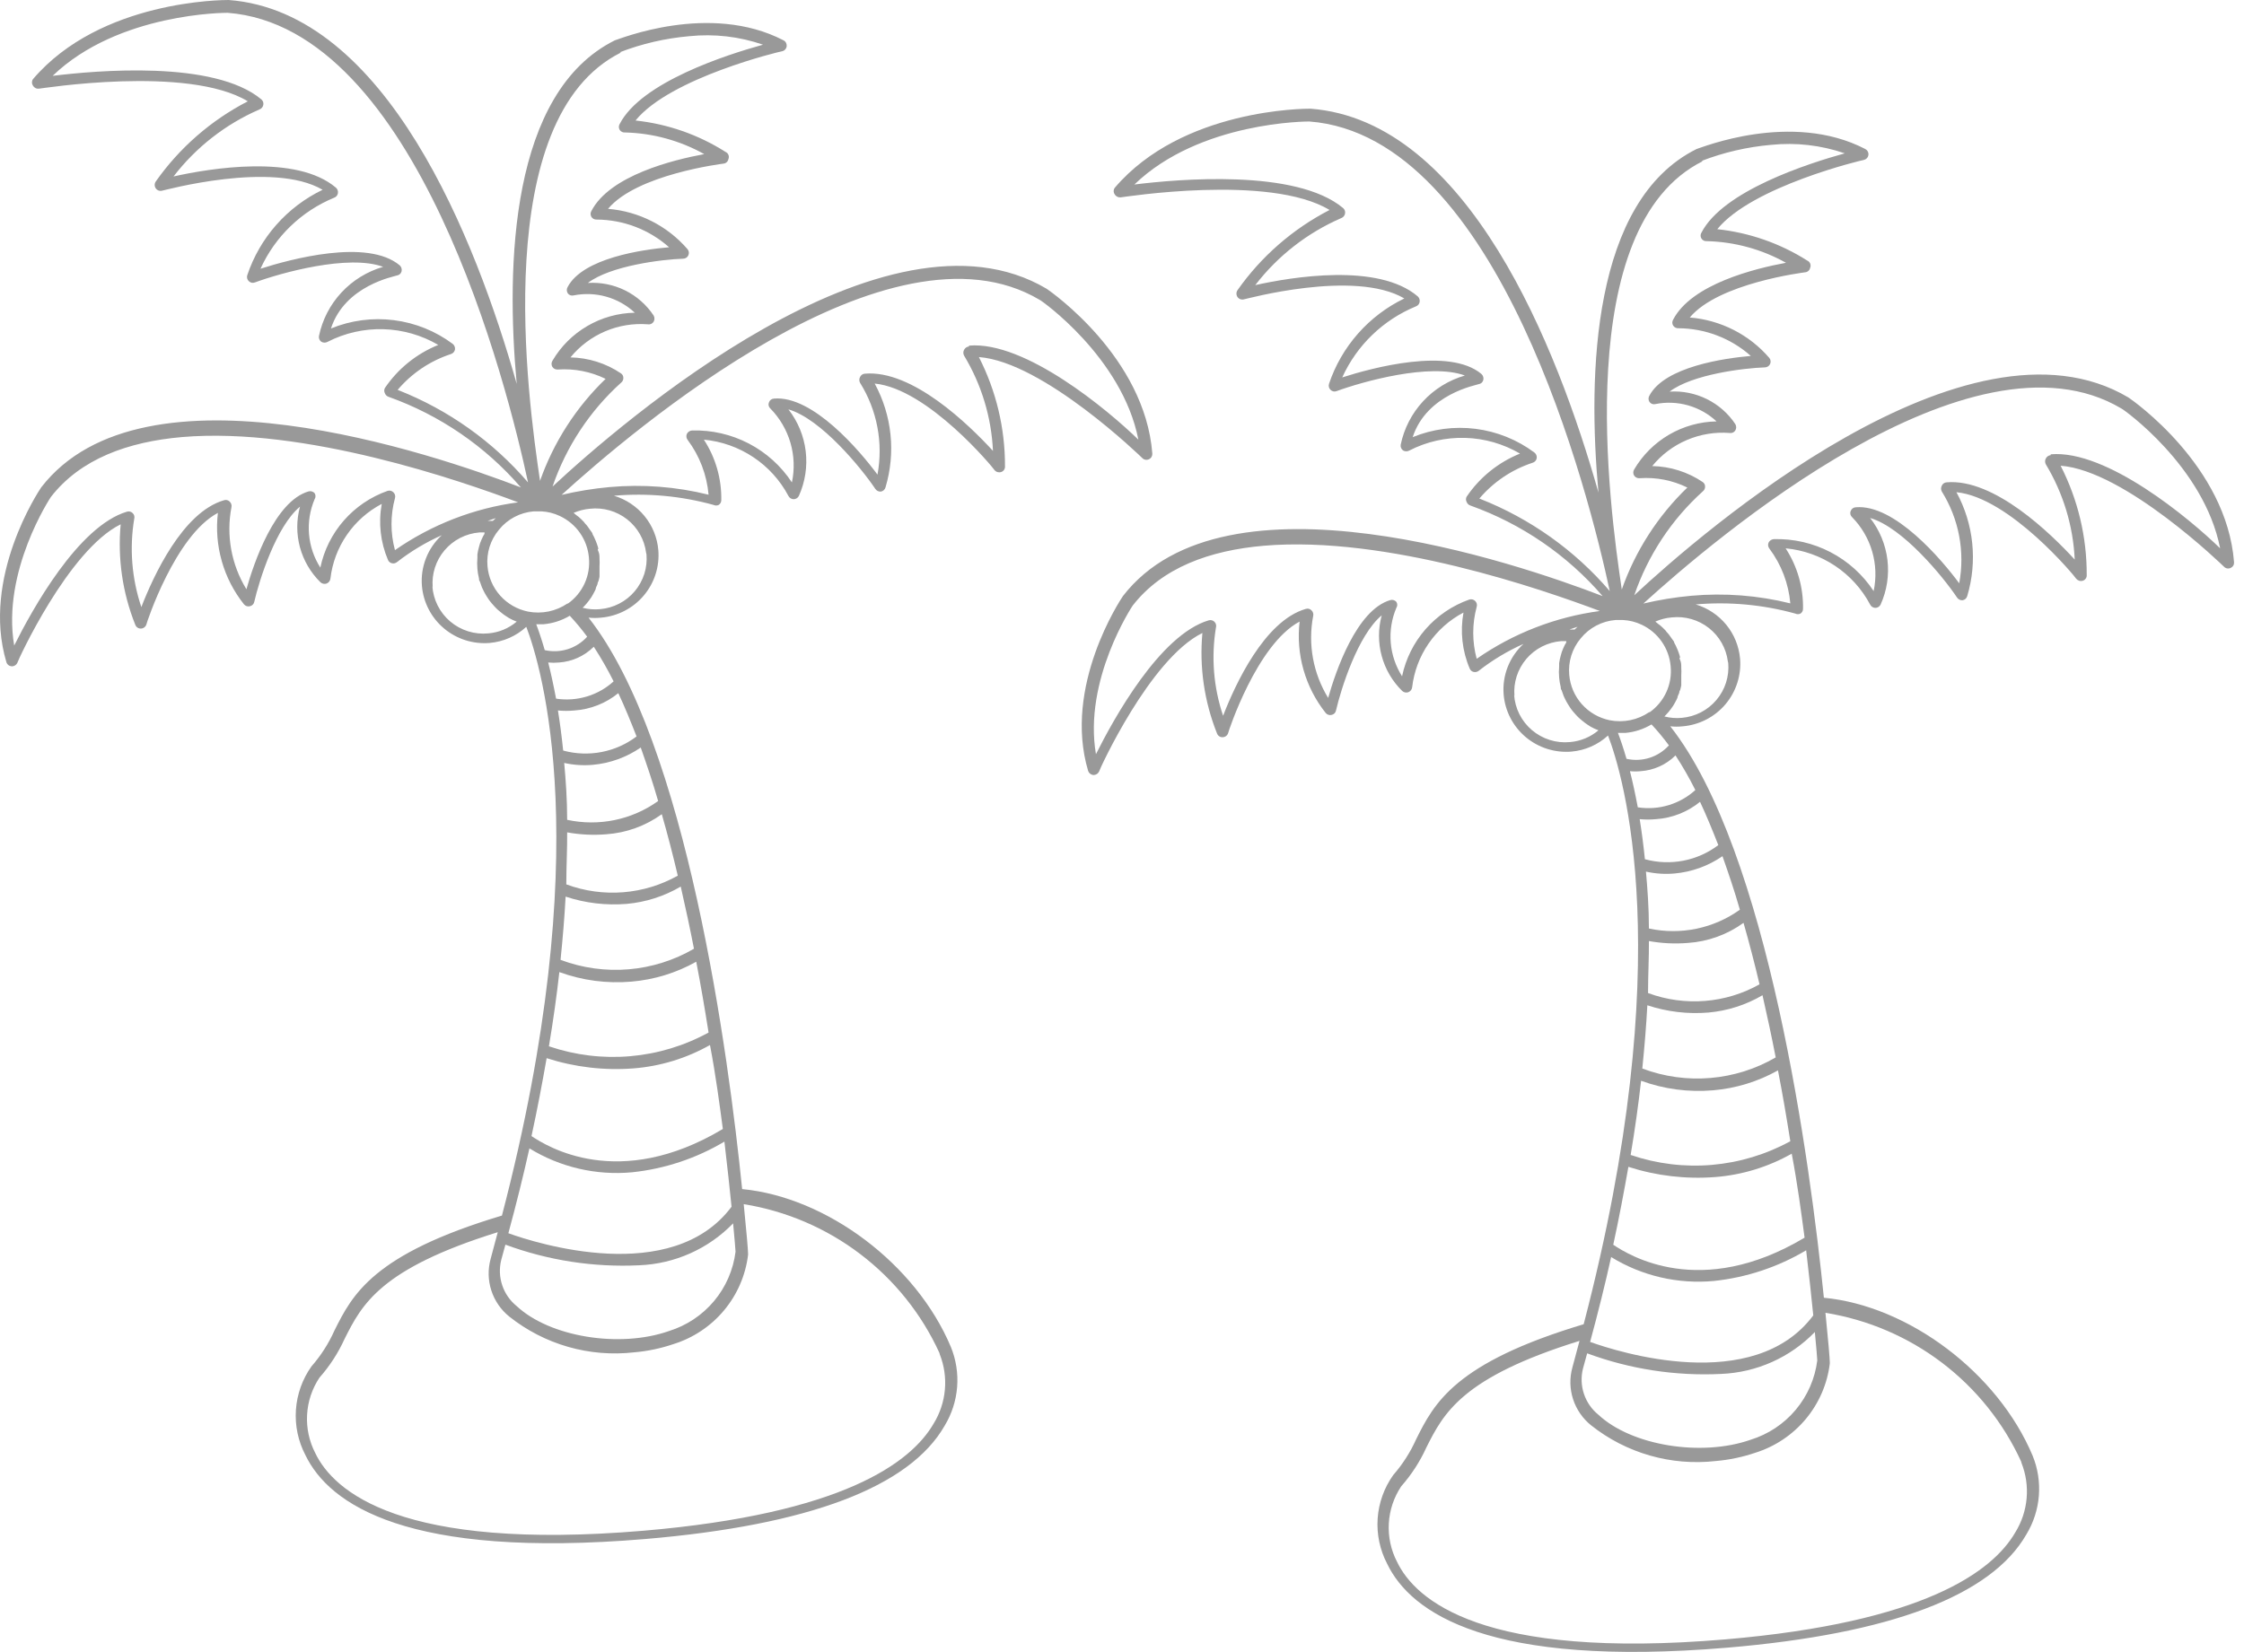<svg width="110" height="81" viewBox="0 0 110 81" fill="none" xmlns="http://www.w3.org/2000/svg">
<path d="M51.31 14.162C43.414 9.467 30.394 20.776 27.086 23.858C27.753 21.904 28.91 20.151 30.445 18.764C30.482 18.736 30.51 18.7 30.53 18.659C30.549 18.617 30.558 18.572 30.556 18.526C30.556 18.483 30.546 18.439 30.525 18.401C30.504 18.362 30.474 18.33 30.437 18.306C29.706 17.813 28.847 17.542 27.964 17.524C28.419 16.967 29.002 16.529 29.665 16.246C30.327 15.963 31.049 15.846 31.767 15.903C31.82 15.911 31.874 15.903 31.923 15.88C31.971 15.857 32.012 15.821 32.04 15.775C32.067 15.729 32.081 15.676 32.081 15.623C32.081 15.569 32.067 15.516 32.04 15.47C31.691 14.945 31.21 14.521 30.644 14.24C30.078 13.96 29.448 13.834 28.817 13.874C29.934 13.024 32.466 12.719 33.489 12.685C33.544 12.684 33.597 12.668 33.643 12.638C33.688 12.608 33.724 12.565 33.745 12.515C33.766 12.466 33.773 12.413 33.766 12.361C33.758 12.308 33.736 12.259 33.703 12.218C32.715 11.074 31.315 10.364 29.806 10.24C31.221 8.542 35.416 8.032 35.459 8.024C35.519 8.019 35.576 7.995 35.62 7.955C35.665 7.915 35.695 7.862 35.706 7.803C35.72 7.77 35.728 7.735 35.728 7.699C35.728 7.663 35.722 7.628 35.708 7.595C35.695 7.561 35.675 7.531 35.65 7.506C35.624 7.48 35.594 7.46 35.561 7.446C34.231 6.602 32.722 6.076 31.153 5.909C32.858 3.804 38.281 2.513 38.341 2.513C38.399 2.5 38.451 2.469 38.491 2.425C38.531 2.381 38.556 2.326 38.563 2.267C38.569 2.209 38.558 2.15 38.531 2.099C38.504 2.047 38.461 2.005 38.409 1.978C34.777 0.093 30.343 1.927 30.139 1.978C25.023 4.525 24.792 12.974 25.329 18.824C23.317 11.717 18.943 0.586 11.21 0C10.954 0 4.925 -1.98383e-05 1.617 3.88C1.584 3.927 1.566 3.984 1.566 4.042C1.566 4.099 1.584 4.156 1.617 4.203C1.647 4.254 1.691 4.294 1.744 4.32C1.797 4.346 1.857 4.355 1.916 4.347C1.992 4.347 9.197 3.184 12.148 4.967C10.348 5.896 8.8 7.245 7.637 8.898C7.602 8.948 7.583 9.007 7.583 9.068C7.583 9.129 7.602 9.188 7.637 9.238C7.672 9.286 7.721 9.323 7.777 9.343C7.834 9.363 7.895 9.364 7.952 9.348C8.012 9.348 13.358 7.862 15.814 9.306C14.949 9.723 14.177 10.308 13.543 11.027C12.909 11.746 12.426 12.584 12.122 13.492C12.104 13.543 12.102 13.599 12.116 13.652C12.129 13.704 12.158 13.752 12.199 13.789C12.237 13.827 12.286 13.853 12.339 13.864C12.392 13.874 12.447 13.869 12.497 13.848C13.768 13.381 17.076 12.456 18.781 13.084C17.996 13.312 17.288 13.748 16.734 14.346C16.179 14.945 15.799 15.683 15.635 16.48C15.627 16.533 15.633 16.588 15.654 16.637C15.675 16.687 15.71 16.729 15.754 16.76C15.801 16.787 15.854 16.801 15.908 16.801C15.962 16.801 16.015 16.787 16.061 16.76C16.905 16.328 17.844 16.115 18.792 16.142C19.741 16.169 20.667 16.434 21.484 16.913C20.419 17.343 19.508 18.079 18.866 19.027C18.846 19.067 18.835 19.11 18.835 19.155C18.835 19.199 18.846 19.243 18.866 19.282C18.882 19.324 18.907 19.362 18.94 19.393C18.972 19.424 19.011 19.447 19.054 19.46C21.564 20.357 23.797 21.887 25.534 23.901C21.322 22.279 7.032 17.397 2.018 23.901C1.899 24.079 -0.924 28.316 0.313 32.468C0.33 32.524 0.363 32.573 0.409 32.609C0.454 32.646 0.51 32.667 0.568 32.672H0.611C0.662 32.666 0.711 32.648 0.753 32.618C0.795 32.588 0.828 32.548 0.85 32.502C0.85 32.443 3.34 26.975 5.915 25.709C5.761 27.384 6.006 29.071 6.631 30.634C6.651 30.69 6.688 30.738 6.737 30.772C6.786 30.805 6.844 30.822 6.904 30.821C6.965 30.82 7.024 30.8 7.073 30.763C7.122 30.727 7.158 30.675 7.176 30.617C7.176 30.575 8.583 26.261 10.681 25.149C10.588 25.943 10.652 26.748 10.872 27.517C11.091 28.287 11.461 29.005 11.96 29.632C11.994 29.674 12.04 29.705 12.091 29.721C12.142 29.738 12.198 29.739 12.25 29.726C12.302 29.715 12.351 29.689 12.389 29.651C12.426 29.614 12.452 29.566 12.463 29.513C12.71 28.443 13.537 25.811 14.706 24.843C14.527 25.495 14.527 26.182 14.703 26.834C14.88 27.486 15.228 28.08 15.712 28.554C15.751 28.589 15.8 28.614 15.853 28.624C15.905 28.635 15.96 28.631 16.01 28.613C16.061 28.593 16.105 28.56 16.139 28.516C16.172 28.473 16.192 28.421 16.198 28.367C16.287 27.6 16.563 26.866 17.002 26.228C17.44 25.59 18.027 25.069 18.713 24.708C18.543 25.635 18.65 26.591 19.02 27.459C19.037 27.499 19.064 27.535 19.098 27.563C19.132 27.591 19.173 27.611 19.216 27.62C19.259 27.629 19.304 27.629 19.346 27.619C19.389 27.608 19.429 27.588 19.463 27.56C20.137 27.034 20.873 26.592 21.655 26.244C21.313 26.558 21.048 26.945 20.88 27.376C20.711 27.807 20.644 28.271 20.683 28.732C20.752 29.541 21.141 30.29 21.765 30.814C22.388 31.338 23.195 31.594 24.008 31.526C24.676 31.467 25.306 31.189 25.799 30.736C26.523 32.621 29.294 41.655 24.605 59.604C18.278 61.497 17.272 63.484 16.394 65.242C16.109 65.88 15.729 66.473 15.268 66.999C14.822 67.627 14.559 68.364 14.506 69.131C14.454 69.898 14.614 70.664 14.97 71.346C16.138 73.775 19.983 76.441 31.631 75.464C39.646 74.785 44.583 72.917 46.305 69.911C46.654 69.336 46.864 68.687 46.918 68.016C46.971 67.345 46.866 66.671 46.612 66.048C44.907 61.99 40.541 58.704 36.38 58.305C35.715 51.758 33.677 36.416 28.851 30.286C29.055 30.307 29.261 30.307 29.465 30.286C30.278 30.215 31.03 29.825 31.556 29.203C32.082 28.581 32.339 27.776 32.27 26.966C32.217 26.357 31.982 25.778 31.594 25.304C31.206 24.83 30.684 24.483 30.096 24.308C31.738 24.166 33.393 24.319 34.982 24.759C35.02 24.777 35.062 24.787 35.105 24.787C35.148 24.787 35.19 24.777 35.229 24.759C35.267 24.735 35.298 24.703 35.32 24.664C35.343 24.625 35.355 24.582 35.357 24.538C35.378 23.482 35.081 22.444 34.504 21.558C35.371 21.639 36.203 21.934 36.926 22.416C37.65 22.897 38.242 23.551 38.648 24.317C38.672 24.365 38.708 24.405 38.753 24.433C38.798 24.462 38.85 24.477 38.904 24.478C38.957 24.477 39.009 24.462 39.055 24.433C39.1 24.405 39.136 24.365 39.16 24.317C39.469 23.63 39.585 22.872 39.495 22.124C39.405 21.376 39.112 20.667 38.648 20.072C40.251 20.539 42.229 22.959 42.911 23.977C42.941 24.02 42.98 24.053 43.027 24.076C43.073 24.098 43.124 24.108 43.176 24.105C43.23 24.097 43.28 24.073 43.321 24.037C43.362 24.001 43.392 23.953 43.406 23.901C43.658 23.059 43.742 22.175 43.651 21.301C43.56 20.427 43.297 19.579 42.877 18.807C45.495 19.061 48.718 22.976 48.752 23.052C48.79 23.098 48.842 23.132 48.9 23.149C48.957 23.165 49.019 23.164 49.076 23.145C49.134 23.126 49.185 23.088 49.219 23.038C49.253 22.987 49.269 22.926 49.264 22.865C49.271 21.003 48.832 19.167 47.985 17.508C51.148 17.745 55.949 22.415 56 22.466C56.041 22.507 56.095 22.534 56.153 22.543C56.212 22.552 56.271 22.543 56.324 22.517C56.376 22.493 56.42 22.453 56.449 22.402C56.478 22.352 56.491 22.294 56.486 22.237C56.119 17.508 51.523 14.307 51.31 14.162ZM36.056 61.378C35.944 62.27 35.577 63.112 34.998 63.801C34.419 64.491 33.652 65 32.79 65.267C30.369 66.116 26.95 65.556 25.329 64.044C25 63.778 24.753 63.423 24.619 63.021C24.484 62.619 24.468 62.188 24.571 61.777L24.775 61.03C26.872 61.806 29.106 62.15 31.341 62.041C33.081 61.971 34.728 61.235 35.937 59.986C36.013 60.759 36.047 61.251 36.056 61.378ZM35.86 59.171C32.935 63.085 26.259 60.954 24.92 60.47C25.312 59.026 25.656 57.64 25.952 56.309C27.459 57.236 29.228 57.647 30.991 57.481C32.589 57.312 34.131 56.8 35.51 55.978C35.655 57.218 35.775 58.305 35.86 59.171ZM35.434 55.358C30.318 58.415 26.805 56.208 26.054 55.707C26.344 54.374 26.583 53.1 26.796 51.886C28.171 52.328 29.619 52.498 31.059 52.387C32.377 52.283 33.654 51.892 34.803 51.241C35.084 52.709 35.272 54.144 35.434 55.358ZM26.907 51.309C27.12 50.035 27.291 48.812 27.419 47.666C28.547 48.077 29.752 48.236 30.949 48.133C32.067 48.039 33.151 47.706 34.129 47.157C34.359 48.337 34.555 49.5 34.734 50.629C33.552 51.277 32.246 51.672 30.901 51.789C29.556 51.906 28.202 51.743 26.924 51.309H26.907ZM27.478 47.063C27.589 45.977 27.674 44.941 27.726 43.964C28.689 44.283 29.707 44.404 30.718 44.321C31.655 44.238 32.561 43.948 33.37 43.472C33.6 44.482 33.822 45.51 34.018 46.52C33.04 47.089 31.948 47.433 30.819 47.529C29.691 47.624 28.555 47.468 27.495 47.072L27.478 47.063ZM27.76 43.361C27.76 42.453 27.811 41.595 27.802 40.814C28.432 40.928 29.074 40.96 29.712 40.908C30.697 40.841 31.642 40.5 32.441 39.923C32.722 40.908 32.986 41.918 33.225 42.937C32.403 43.398 31.49 43.676 30.549 43.751C29.608 43.825 28.662 43.696 27.777 43.37L27.76 43.361ZM27.802 40.194C27.802 39.184 27.734 38.258 27.657 37.41C28.116 37.513 28.587 37.544 29.056 37.503C29.901 37.427 30.711 37.135 31.409 36.654C31.707 37.503 31.997 38.352 32.262 39.277C31.627 39.732 30.904 40.05 30.139 40.209C29.374 40.368 28.584 40.366 27.819 40.203L27.802 40.194ZM27.606 36.798C27.532 36.085 27.447 35.431 27.35 34.837C27.62 34.863 27.891 34.863 28.16 34.837C28.948 34.782 29.698 34.486 30.309 33.988C30.625 34.658 30.915 35.372 31.204 36.11C30.701 36.492 30.116 36.752 29.495 36.873C28.874 36.994 28.234 36.971 27.623 36.807L27.606 36.798ZM27.257 34.251C27.129 33.572 27.001 32.986 26.873 32.485C27.049 32.502 27.226 32.502 27.401 32.485C28.045 32.441 28.651 32.167 29.107 31.712C29.463 32.26 29.787 32.827 30.079 33.41C29.704 33.751 29.258 34.004 28.773 34.15C28.287 34.297 27.775 34.334 27.274 34.26L27.257 34.251ZM26.702 31.874C26.54 31.313 26.395 30.897 26.285 30.608H26.651C27.103 30.567 27.541 30.425 27.93 30.192C28.234 30.518 28.519 30.861 28.783 31.22C28.528 31.502 28.203 31.712 27.841 31.828C27.478 31.944 27.091 31.963 26.719 31.882L26.702 31.874ZM27.819 29.59C27.539 29.781 27.224 29.914 26.892 29.983C26.559 30.051 26.217 30.053 25.884 29.989C25.356 29.881 24.877 29.606 24.519 29.205C24.161 28.804 23.943 28.299 23.897 27.764C23.868 27.443 23.902 27.12 23.999 26.812C24.096 26.505 24.252 26.22 24.46 25.973C24.668 25.715 24.927 25.503 25.22 25.348C25.513 25.194 25.834 25.1 26.165 25.073H26.532C26.848 25.088 27.158 25.166 27.444 25.302C27.84 25.488 28.18 25.774 28.43 26.131C28.68 26.489 28.831 26.906 28.868 27.34C28.911 27.773 28.839 28.211 28.658 28.607C28.476 29.004 28.193 29.346 27.836 29.598L27.819 29.59ZM30.377 2.564C31.471 2.142 32.619 1.876 33.788 1.775C35.009 1.648 36.243 1.79 37.403 2.191C35.621 2.683 31.435 4.025 30.377 6.079C30.35 6.123 30.336 6.173 30.336 6.224C30.336 6.275 30.35 6.325 30.377 6.368C30.404 6.411 30.442 6.445 30.487 6.468C30.532 6.49 30.583 6.5 30.633 6.495C31.997 6.528 33.332 6.892 34.521 7.557C33.004 7.837 29.891 8.601 28.988 10.35C28.963 10.393 28.95 10.441 28.95 10.49C28.95 10.539 28.963 10.588 28.988 10.63C29.014 10.674 29.051 10.71 29.096 10.733C29.142 10.757 29.192 10.769 29.243 10.766C30.555 10.772 31.82 11.255 32.799 12.124C31.503 12.235 28.578 12.651 27.828 14.069C27.799 14.115 27.784 14.168 27.784 14.222C27.784 14.276 27.799 14.329 27.828 14.374C27.858 14.421 27.903 14.457 27.955 14.477C28.007 14.496 28.064 14.499 28.118 14.485C28.65 14.379 29.2 14.4 29.722 14.548C30.244 14.695 30.723 14.965 31.119 15.334C30.299 15.348 29.495 15.573 28.788 15.987C28.08 16.4 27.491 16.988 27.078 17.694C27.05 17.739 27.036 17.791 27.036 17.843C27.036 17.895 27.05 17.947 27.078 17.991C27.107 18.036 27.148 18.071 27.196 18.093C27.244 18.116 27.297 18.125 27.35 18.119C28.156 18.064 28.962 18.222 29.687 18.577C28.238 19.972 27.138 21.685 26.472 23.578C25.867 19.503 23.974 5.791 30.445 2.573L30.377 2.564ZM19.489 19.121C20.178 18.306 21.082 17.697 22.098 17.363C22.149 17.349 22.195 17.32 22.231 17.281C22.267 17.242 22.292 17.194 22.303 17.142C22.311 17.09 22.305 17.037 22.285 16.987C22.266 16.938 22.234 16.895 22.192 16.862C21.348 16.232 20.354 15.831 19.308 15.699C18.262 15.566 17.199 15.707 16.223 16.107C16.914 13.984 19.344 13.559 19.455 13.508C19.509 13.502 19.56 13.478 19.602 13.442C19.643 13.406 19.672 13.358 19.685 13.305C19.698 13.251 19.695 13.196 19.679 13.143C19.662 13.091 19.632 13.044 19.591 13.008C18.005 11.683 14.228 12.71 12.77 13.177C13.484 11.602 14.774 10.357 16.377 9.696C16.425 9.68 16.468 9.651 16.501 9.612C16.534 9.573 16.556 9.526 16.564 9.475C16.573 9.426 16.569 9.375 16.552 9.328C16.536 9.28 16.508 9.237 16.47 9.204C14.526 7.548 10.297 8.253 8.507 8.652C9.609 7.219 11.058 6.088 12.719 5.366C12.767 5.349 12.809 5.319 12.842 5.281C12.875 5.242 12.897 5.195 12.906 5.145C12.917 5.096 12.914 5.044 12.897 4.997C12.881 4.949 12.851 4.906 12.813 4.874C10.502 2.938 4.712 3.456 2.581 3.719C5.804 0.611 11.107 0.628 11.158 0.628C20.469 1.341 24.878 18.959 25.884 23.655C24.166 21.652 21.982 20.098 19.523 19.129L19.489 19.121ZM19.361 26.975C19.135 26.14 19.135 25.262 19.361 24.427C19.377 24.377 19.378 24.323 19.364 24.272C19.351 24.221 19.323 24.175 19.284 24.139C19.247 24.102 19.2 24.075 19.149 24.063C19.098 24.051 19.044 24.054 18.994 24.071C18.168 24.364 17.431 24.864 16.855 25.523C16.278 26.181 15.882 26.977 15.703 27.832C15.387 27.337 15.197 26.774 15.148 26.19C15.099 25.606 15.193 25.018 15.422 24.478C15.451 24.434 15.466 24.383 15.466 24.33C15.466 24.277 15.451 24.225 15.422 24.181C15.385 24.14 15.338 24.111 15.285 24.096C15.232 24.081 15.176 24.081 15.123 24.096C13.469 24.58 12.446 27.594 12.079 28.893C11.341 27.689 11.079 26.255 11.346 24.869C11.357 24.82 11.354 24.77 11.339 24.722C11.324 24.674 11.297 24.631 11.261 24.597C11.226 24.56 11.18 24.534 11.13 24.521C11.08 24.509 11.028 24.512 10.979 24.529C8.95 25.115 7.509 28.265 6.929 29.768C6.46 28.375 6.34 26.888 6.58 25.438C6.594 25.389 6.594 25.336 6.581 25.287C6.567 25.238 6.54 25.193 6.503 25.158C6.467 25.122 6.421 25.097 6.372 25.085C6.322 25.073 6.27 25.075 6.221 25.09C3.826 25.803 1.557 29.929 0.696 31.653C0.074 28.01 2.478 24.393 2.495 24.368C3.945 22.5 6.273 21.66 8.933 21.43C14.944 20.921 22.576 23.57 25.398 24.631C23.226 24.921 21.157 25.725 19.361 26.975ZM24.306 25.404L24.161 25.54H23.906L24.306 25.404ZM21.211 28.8C21.183 28.474 21.22 28.145 21.32 27.833C21.42 27.521 21.58 27.232 21.793 26.982C22.005 26.732 22.265 26.526 22.557 26.376C22.849 26.226 23.169 26.135 23.496 26.108H23.752V26.151C23.752 26.193 23.709 26.244 23.684 26.287C23.626 26.402 23.574 26.522 23.53 26.643L23.479 26.822C23.445 26.941 23.419 27.063 23.402 27.187V27.348C23.386 27.532 23.386 27.716 23.402 27.9C23.416 28.055 23.441 28.208 23.479 28.358C23.479 28.41 23.479 28.46 23.522 28.511L23.624 28.8L23.701 28.961C23.741 29.046 23.787 29.128 23.837 29.208L23.94 29.369C23.989 29.443 24.043 29.514 24.102 29.581L24.23 29.726C24.291 29.795 24.356 29.86 24.426 29.921L24.571 30.04C24.644 30.101 24.721 30.158 24.801 30.209L24.946 30.303C25.069 30.372 25.197 30.432 25.329 30.481C24.936 30.814 24.447 31.016 23.931 31.058C23.597 31.09 23.26 31.054 22.94 30.953C22.62 30.853 22.324 30.689 22.068 30.472C21.813 30.255 21.604 29.989 21.454 29.69C21.304 29.391 21.215 29.066 21.194 28.732L21.211 28.8ZM46.066 66.405C46.284 66.955 46.37 67.549 46.318 68.138C46.267 68.727 46.078 69.297 45.768 69.801C44.651 71.737 41.274 74.225 31.554 75.057C19.617 76.067 16.351 73.112 15.456 71.253C15.156 70.674 15.017 70.025 15.053 69.374C15.088 68.723 15.298 68.094 15.66 67.551C16.161 66.984 16.575 66.346 16.888 65.658C17.741 63.959 18.636 62.211 24.4 60.419C24.289 60.852 24.17 61.268 24.051 61.727C23.91 62.237 23.922 62.778 24.086 63.281C24.249 63.785 24.557 64.23 24.971 64.562C25.824 65.239 26.802 65.742 27.849 66.042C28.897 66.342 29.993 66.433 31.076 66.311C31.739 66.255 32.392 66.118 33.02 65.904C33.986 65.601 34.844 65.028 35.492 64.252C36.139 63.477 36.548 62.532 36.67 61.531V61.472C36.67 61.294 36.593 60.41 36.457 59.044C38.535 59.379 40.498 60.22 42.171 61.493C43.844 62.765 45.177 64.429 46.049 66.337L46.066 66.405ZM31.69 27.178C31.718 27.504 31.682 27.832 31.583 28.143C31.483 28.455 31.323 28.744 31.112 28.994C30.901 29.244 30.642 29.45 30.35 29.6C30.059 29.75 29.741 29.842 29.414 29.87C29.128 29.897 28.839 29.874 28.561 29.802C28.612 29.759 28.646 29.709 28.698 29.658L28.766 29.581C28.843 29.488 28.919 29.386 28.988 29.284C29.047 29.191 29.098 29.089 29.149 28.995L29.201 28.885C29.201 28.808 29.26 28.732 29.286 28.647C29.311 28.562 29.286 28.562 29.328 28.52C29.353 28.442 29.373 28.363 29.388 28.282V28.155V27.9C29.392 27.86 29.392 27.821 29.388 27.781C29.397 27.654 29.397 27.526 29.388 27.399C29.388 27.272 29.388 27.153 29.328 27.026C29.269 26.898 29.328 26.949 29.328 26.907C29.328 26.864 29.286 26.745 29.26 26.669L29.209 26.533C29.181 26.461 29.15 26.39 29.115 26.321C29.096 26.277 29.073 26.234 29.047 26.193C29.047 26.125 28.97 26.058 28.928 25.99L28.851 25.879C28.799 25.8 28.739 25.726 28.672 25.659L28.621 25.591C28.54 25.504 28.454 25.422 28.365 25.344L28.263 25.268L28.118 25.149C28.372 25.038 28.643 24.97 28.919 24.945C29.572 24.873 30.227 25.06 30.742 25.465C31.258 25.87 31.592 26.462 31.673 27.11L31.69 27.178ZM47.499 16.99C47.448 16.994 47.4 17.011 47.358 17.04C47.317 17.068 47.283 17.106 47.26 17.151C47.235 17.195 47.222 17.245 47.222 17.295C47.222 17.346 47.235 17.395 47.26 17.44C48.113 18.855 48.599 20.46 48.675 22.109C47.507 20.836 44.727 18.119 42.391 18.323C42.342 18.326 42.294 18.343 42.254 18.372C42.213 18.4 42.181 18.439 42.161 18.484C42.136 18.528 42.123 18.578 42.123 18.628C42.123 18.679 42.136 18.729 42.161 18.773C42.998 20.115 43.302 21.719 43.014 23.273C42.161 22.118 39.842 19.375 37.94 19.545C37.885 19.548 37.832 19.567 37.787 19.6C37.743 19.634 37.71 19.68 37.693 19.732C37.672 19.783 37.667 19.838 37.68 19.892C37.692 19.945 37.72 19.993 37.761 20.029C38.224 20.5 38.562 21.078 38.747 21.71C38.931 22.342 38.956 23.011 38.819 23.655C38.289 22.849 37.561 22.192 36.705 21.747C35.848 21.301 34.891 21.081 33.924 21.108C33.87 21.111 33.819 21.128 33.774 21.158C33.729 21.188 33.692 21.229 33.669 21.277C33.648 21.326 33.641 21.38 33.648 21.432C33.656 21.484 33.677 21.534 33.711 21.575C34.295 22.357 34.649 23.286 34.734 24.258C33.147 23.863 31.504 23.737 29.874 23.884C29.085 23.956 28.301 24.084 27.529 24.266C30.94 21.167 43.602 10.316 50.969 14.706C51.012 14.706 55.011 17.516 55.803 21.558C54.32 20.114 50.253 16.709 47.499 16.947V16.99Z" fill="#999999"/>
<path d="M104.336 19.491C96.441 14.796 83.421 26.105 80.112 29.187C80.78 27.233 81.936 25.479 83.472 24.093C83.508 24.065 83.537 24.029 83.556 23.987C83.575 23.946 83.584 23.901 83.583 23.855C83.583 23.811 83.572 23.768 83.551 23.73C83.53 23.691 83.5 23.658 83.463 23.634C82.732 23.142 81.873 22.871 80.991 22.853C81.445 22.296 82.028 21.857 82.691 21.575C83.353 21.292 84.075 21.174 84.793 21.231C84.847 21.239 84.901 21.231 84.949 21.209C84.998 21.186 85.038 21.15 85.066 21.104C85.093 21.058 85.108 21.005 85.108 20.951C85.108 20.898 85.093 20.845 85.066 20.798C84.718 20.273 84.236 19.849 83.67 19.569C83.104 19.289 82.474 19.162 81.843 19.202C82.96 18.353 85.493 18.047 86.516 18.014C86.57 18.013 86.624 17.997 86.669 17.966C86.715 17.936 86.75 17.894 86.772 17.844C86.793 17.795 86.8 17.742 86.792 17.689C86.785 17.637 86.763 17.587 86.729 17.547C85.742 16.403 84.342 15.692 82.832 15.568C84.248 13.87 88.443 13.361 88.486 13.352C88.545 13.348 88.602 13.323 88.647 13.284C88.691 13.244 88.722 13.19 88.733 13.132C88.747 13.099 88.754 13.063 88.754 13.027C88.755 12.992 88.748 12.956 88.735 12.923C88.721 12.89 88.701 12.86 88.676 12.835C88.651 12.809 88.621 12.789 88.588 12.775C87.257 11.931 85.748 11.405 84.18 11.238C85.885 9.132 91.308 7.842 91.368 7.842C91.425 7.828 91.478 7.797 91.517 7.753C91.557 7.709 91.582 7.654 91.589 7.596C91.596 7.538 91.585 7.479 91.557 7.428C91.53 7.376 91.487 7.334 91.436 7.307C87.803 5.422 83.37 7.256 83.165 7.307C78.049 9.854 77.819 18.302 78.356 24.152C76.344 17.046 71.969 5.914 64.236 5.329C63.98 5.329 57.952 5.329 54.644 9.209C54.61 9.256 54.592 9.312 54.592 9.37C54.592 9.428 54.61 9.484 54.644 9.531C54.673 9.582 54.718 9.623 54.771 9.649C54.824 9.674 54.883 9.684 54.942 9.676C55.019 9.676 62.224 8.513 65.174 10.296C63.374 11.225 61.827 12.573 60.663 14.227C60.628 14.277 60.61 14.336 60.61 14.396C60.61 14.457 60.628 14.517 60.663 14.566C60.698 14.615 60.747 14.652 60.803 14.671C60.86 14.691 60.921 14.693 60.979 14.677C61.038 14.677 66.385 13.191 68.84 14.634C67.976 15.052 67.204 15.637 66.57 16.356C65.936 17.075 65.452 17.913 65.148 18.82C65.131 18.872 65.129 18.927 65.142 18.98C65.156 19.033 65.185 19.081 65.225 19.117C65.263 19.156 65.312 19.182 65.365 19.192C65.418 19.203 65.473 19.198 65.523 19.177C66.794 18.71 70.102 17.784 71.808 18.413C71.022 18.64 70.314 19.076 69.76 19.675C69.206 20.273 68.826 21.011 68.661 21.809C68.653 21.862 68.66 21.916 68.681 21.966C68.702 22.015 68.736 22.058 68.781 22.089C68.827 22.116 68.88 22.13 68.934 22.13C68.988 22.13 69.041 22.116 69.088 22.089C69.931 21.657 70.871 21.444 71.819 21.471C72.767 21.497 73.693 21.763 74.51 22.242C73.446 22.671 72.534 23.407 71.893 24.356C71.872 24.395 71.861 24.439 71.861 24.483C71.861 24.528 71.872 24.572 71.893 24.611C71.909 24.653 71.934 24.69 71.966 24.721C71.999 24.752 72.038 24.775 72.08 24.789C74.59 25.686 76.823 27.216 78.561 29.23C74.348 27.608 60.058 22.726 55.044 29.23C54.925 29.408 52.103 33.645 53.339 37.797C53.356 37.852 53.389 37.901 53.435 37.938C53.481 37.974 53.536 37.996 53.595 38H53.637C53.688 37.995 53.737 37.976 53.779 37.947C53.821 37.917 53.854 37.877 53.876 37.831C53.876 37.771 56.366 32.303 58.941 31.038C58.787 32.713 59.033 34.4 59.657 35.963C59.677 36.019 59.714 36.067 59.763 36.1C59.812 36.134 59.87 36.151 59.93 36.149C59.991 36.148 60.051 36.128 60.1 36.092C60.149 36.055 60.185 36.004 60.203 35.946C60.203 35.903 61.61 31.59 63.707 30.478C63.614 31.272 63.679 32.077 63.898 32.846C64.118 33.615 64.487 34.334 64.986 34.961C65.02 35.002 65.066 35.033 65.117 35.05C65.169 35.066 65.224 35.068 65.276 35.054C65.329 35.044 65.377 35.018 65.415 34.98C65.453 34.942 65.479 34.894 65.489 34.842C65.737 33.772 66.564 31.14 67.732 30.172C67.554 30.824 67.553 31.511 67.73 32.163C67.906 32.815 68.254 33.409 68.738 33.882C68.778 33.918 68.826 33.942 68.879 33.953C68.931 33.963 68.986 33.959 69.036 33.942C69.087 33.922 69.132 33.888 69.165 33.845C69.198 33.801 69.218 33.75 69.224 33.696C69.314 32.928 69.59 32.194 70.028 31.557C70.466 30.919 71.053 30.397 71.739 30.036C71.57 30.963 71.676 31.92 72.046 32.787C72.063 32.828 72.09 32.864 72.124 32.892C72.158 32.92 72.199 32.94 72.242 32.949C72.285 32.958 72.33 32.958 72.373 32.947C72.416 32.937 72.456 32.917 72.49 32.889C73.163 32.363 73.899 31.921 74.681 31.573C74.34 31.887 74.075 32.274 73.906 32.705C73.738 33.136 73.67 33.6 73.709 34.061C73.778 34.87 74.168 35.619 74.791 36.143C75.415 36.666 76.221 36.922 77.034 36.854C77.703 36.796 78.332 36.518 78.825 36.065C79.55 37.949 82.321 46.983 77.631 64.932C71.304 66.826 70.298 68.813 69.42 70.57C69.135 71.209 68.756 71.801 68.295 72.328C67.849 72.955 67.585 73.693 67.532 74.46C67.48 75.226 67.64 75.993 67.996 76.675C69.164 79.103 73.01 81.769 84.657 80.793C92.672 80.114 97.609 78.246 99.331 75.24C99.681 74.664 99.891 74.015 99.944 73.345C99.997 72.674 99.893 72 99.638 71.377C97.933 67.318 93.567 64.032 89.406 63.633C88.741 57.087 86.703 41.745 81.877 35.614C82.082 35.636 82.287 35.636 82.491 35.614C83.305 35.543 84.057 35.154 84.583 34.532C85.108 33.909 85.365 33.105 85.297 32.295C85.243 31.686 85.008 31.107 84.62 30.633C84.232 30.159 83.71 29.812 83.122 29.637C84.765 29.495 86.419 29.648 88.008 30.087C88.046 30.106 88.089 30.116 88.132 30.116C88.174 30.116 88.217 30.106 88.255 30.087C88.293 30.064 88.325 30.031 88.347 29.993C88.369 29.954 88.382 29.911 88.383 29.866C88.405 28.81 88.108 27.772 87.531 26.886C88.397 26.968 89.229 27.262 89.953 27.744C90.676 28.226 91.268 28.879 91.674 29.646C91.698 29.693 91.734 29.734 91.779 29.762C91.825 29.791 91.877 29.806 91.93 29.807C91.984 29.806 92.036 29.791 92.081 29.762C92.126 29.734 92.162 29.693 92.186 29.646C92.496 28.958 92.611 28.2 92.521 27.452C92.431 26.704 92.138 25.995 91.674 25.4C93.277 25.867 95.256 28.287 95.938 29.306C95.967 29.348 96.007 29.382 96.053 29.404C96.099 29.427 96.151 29.437 96.202 29.433C96.256 29.425 96.307 29.402 96.348 29.366C96.388 29.329 96.418 29.282 96.432 29.23C96.685 28.387 96.768 27.504 96.677 26.63C96.587 25.756 96.324 24.908 95.904 24.135C98.521 24.39 101.744 28.304 101.778 28.381C101.817 28.427 101.868 28.46 101.926 28.477C101.984 28.494 102.045 28.493 102.102 28.474C102.161 28.455 102.211 28.417 102.245 28.366C102.279 28.315 102.295 28.255 102.29 28.194C102.297 26.332 101.859 24.495 101.011 22.836C104.174 23.074 108.975 27.744 109.026 27.795C109.068 27.836 109.122 27.863 109.18 27.872C109.238 27.881 109.297 27.872 109.35 27.846C109.403 27.821 109.447 27.781 109.476 27.731C109.505 27.681 109.517 27.623 109.512 27.565C109.145 22.836 104.55 19.635 104.336 19.491ZM89.082 66.707C88.971 67.599 88.603 68.44 88.024 69.13C87.445 69.82 86.679 70.329 85.817 70.596C83.395 71.445 79.976 70.884 78.356 69.373C78.026 69.106 77.779 68.751 77.645 68.35C77.51 67.948 77.494 67.517 77.597 67.106L77.802 66.359C79.899 67.135 82.132 67.479 84.367 67.369C86.108 67.299 87.754 66.563 88.963 65.314C89.04 66.087 89.074 66.58 89.082 66.707ZM88.886 64.499C85.962 68.414 79.285 66.282 77.947 65.799C78.339 64.355 78.683 62.968 78.978 61.638C80.485 62.565 82.254 62.976 84.018 62.81C85.615 62.641 87.157 62.128 88.537 61.307C88.682 62.547 88.801 63.633 88.886 64.499ZM88.46 60.687C83.344 63.744 79.831 61.536 79.081 61.035C79.371 59.702 79.609 58.429 79.823 57.215C81.197 57.657 82.645 57.827 84.086 57.715C85.403 57.611 86.681 57.22 87.829 56.569C88.11 58.038 88.298 59.473 88.46 60.687ZM79.933 56.637C80.147 55.364 80.317 54.141 80.445 52.995C81.573 53.406 82.778 53.565 83.975 53.462C85.093 53.367 86.178 53.034 87.155 52.485C87.386 53.666 87.582 54.829 87.761 55.958C86.578 56.606 85.272 57.001 83.927 57.118C82.583 57.235 81.228 57.071 79.95 56.637H79.933ZM80.505 52.392C80.615 51.305 80.701 50.269 80.752 49.293C81.715 49.611 82.733 49.733 83.745 49.649C84.681 49.566 85.587 49.276 86.397 48.8C86.627 49.811 86.848 50.838 87.044 51.849C86.067 52.417 84.974 52.762 83.846 52.857C82.717 52.953 81.582 52.797 80.522 52.4L80.505 52.392ZM80.786 48.69C80.786 47.782 80.837 46.924 80.829 46.143C81.458 46.257 82.101 46.288 82.739 46.236C83.723 46.17 84.669 45.829 85.467 45.251C85.748 46.236 86.013 47.247 86.251 48.265C85.429 48.727 84.516 49.005 83.575 49.079C82.634 49.154 81.688 49.024 80.803 48.699L80.786 48.69ZM80.829 45.523C80.829 44.513 80.76 43.587 80.684 42.738C81.142 42.841 81.614 42.873 82.082 42.831C82.927 42.756 83.738 42.463 84.435 41.982C84.734 42.831 85.024 43.681 85.288 44.606C84.654 45.061 83.93 45.378 83.165 45.538C82.4 45.697 81.61 45.695 80.846 45.532L80.829 45.523ZM80.632 42.127C80.559 41.414 80.473 40.76 80.377 40.166C80.646 40.192 80.917 40.192 81.187 40.166C81.974 40.111 82.725 39.814 83.335 39.316C83.651 39.987 83.941 40.7 84.231 41.439C83.727 41.82 83.142 42.081 82.521 42.202C81.901 42.322 81.26 42.3 80.65 42.135L80.632 42.127ZM80.283 39.58C80.155 38.9 80.027 38.315 79.899 37.813C80.075 37.831 80.252 37.831 80.428 37.813C81.071 37.77 81.677 37.495 82.133 37.041C82.489 37.588 82.814 38.155 83.105 38.739C82.731 39.079 82.284 39.332 81.799 39.479C81.314 39.626 80.802 39.663 80.3 39.588L80.283 39.58ZM79.729 37.202C79.567 36.642 79.422 36.226 79.311 35.937H79.677C80.13 35.896 80.567 35.754 80.957 35.521C81.261 35.847 81.545 36.19 81.809 36.548C81.555 36.83 81.23 37.04 80.867 37.157C80.505 37.273 80.118 37.291 79.746 37.211L79.729 37.202ZM80.846 34.918C80.566 35.109 80.251 35.243 79.918 35.312C79.586 35.38 79.243 35.382 78.91 35.317C78.382 35.209 77.904 34.934 77.546 34.534C77.188 34.133 76.969 33.627 76.924 33.093C76.894 32.772 76.929 32.449 77.025 32.141C77.122 31.834 77.278 31.548 77.486 31.301C77.694 31.044 77.953 30.831 78.246 30.677C78.539 30.522 78.861 30.428 79.192 30.401H79.558C79.874 30.417 80.184 30.495 80.471 30.631C80.866 30.816 81.206 31.102 81.456 31.46C81.706 31.817 81.857 32.234 81.894 32.668C81.938 33.102 81.865 33.539 81.684 33.936C81.503 34.333 81.219 34.674 80.863 34.927L80.846 34.918ZM83.404 7.893C84.498 7.471 85.646 7.205 86.814 7.103C88.035 6.977 89.269 7.119 90.43 7.519C88.647 8.012 84.461 9.353 83.404 11.408C83.376 11.451 83.362 11.501 83.362 11.552C83.362 11.603 83.376 11.653 83.404 11.697C83.43 11.739 83.468 11.774 83.513 11.796C83.559 11.819 83.609 11.828 83.659 11.824C85.023 11.856 86.358 12.221 87.548 12.885C86.03 13.165 82.918 13.93 82.014 15.679C81.989 15.721 81.976 15.77 81.976 15.819C81.976 15.868 81.989 15.916 82.014 15.959C82.04 16.002 82.078 16.038 82.123 16.062C82.168 16.086 82.219 16.097 82.27 16.095C83.582 16.101 84.846 16.584 85.825 17.453C84.529 17.564 81.605 17.98 80.854 19.398C80.826 19.443 80.81 19.496 80.81 19.55C80.81 19.604 80.826 19.657 80.854 19.703C80.885 19.75 80.929 19.785 80.981 19.805C81.033 19.825 81.09 19.828 81.144 19.814C81.676 19.707 82.226 19.729 82.748 19.876C83.27 20.024 83.749 20.294 84.145 20.663C83.325 20.677 82.522 20.902 81.814 21.315C81.106 21.729 80.517 22.317 80.104 23.023C80.077 23.068 80.062 23.119 80.062 23.172C80.062 23.224 80.077 23.275 80.104 23.32C80.133 23.364 80.174 23.399 80.222 23.422C80.27 23.444 80.324 23.453 80.377 23.448C81.183 23.392 81.989 23.55 82.713 23.906C81.265 25.301 80.164 27.013 79.499 28.907C78.893 24.831 77 11.119 83.472 7.901L83.404 7.893ZM72.515 24.449C73.205 23.634 74.108 23.026 75.124 22.692C75.175 22.677 75.222 22.649 75.258 22.61C75.294 22.571 75.319 22.523 75.329 22.471C75.337 22.419 75.331 22.365 75.312 22.316C75.292 22.267 75.26 22.224 75.218 22.191C74.374 21.561 73.38 21.16 72.334 21.027C71.288 20.895 70.225 21.036 69.249 21.435C69.94 19.313 72.37 18.888 72.481 18.837C72.536 18.83 72.587 18.807 72.628 18.771C72.669 18.734 72.698 18.686 72.711 18.633C72.724 18.58 72.722 18.524 72.705 18.472C72.689 18.42 72.659 18.373 72.618 18.336C71.032 17.012 67.254 18.039 65.796 18.506C66.51 16.931 67.8 15.686 69.403 15.025C69.451 15.008 69.495 14.979 69.528 14.94C69.561 14.902 69.582 14.854 69.591 14.804C69.599 14.755 69.595 14.704 69.579 14.656C69.562 14.609 69.534 14.566 69.497 14.532C67.553 12.877 63.324 13.582 61.533 13.98C62.635 12.548 64.084 11.417 65.745 10.695C65.793 10.678 65.836 10.648 65.869 10.609C65.902 10.571 65.924 10.524 65.933 10.474C65.943 10.424 65.94 10.373 65.923 10.325C65.907 10.277 65.878 10.235 65.839 10.202C63.528 8.266 57.739 8.784 55.607 9.047C58.83 5.94 64.134 5.957 64.185 5.957C73.496 6.67 77.904 24.288 78.91 28.983C77.193 26.98 75.009 25.427 72.549 24.458L72.515 24.449ZM72.387 32.303C72.161 31.469 72.161 30.59 72.387 29.756C72.403 29.706 72.404 29.652 72.391 29.601C72.377 29.55 72.349 29.503 72.311 29.467C72.273 29.43 72.227 29.404 72.175 29.392C72.124 29.38 72.07 29.383 72.021 29.399C71.194 29.693 70.457 30.193 69.881 30.851C69.305 31.51 68.908 32.305 68.729 33.161C68.414 32.666 68.223 32.102 68.174 31.518C68.125 30.934 68.219 30.347 68.448 29.807C68.477 29.763 68.493 29.711 68.493 29.658C68.493 29.606 68.477 29.554 68.448 29.51C68.412 29.469 68.364 29.439 68.311 29.424C68.258 29.409 68.202 29.409 68.15 29.425C66.496 29.909 65.472 32.923 65.106 34.222C64.367 33.018 64.106 31.583 64.372 30.198C64.383 30.149 64.381 30.098 64.366 30.05C64.351 30.003 64.324 29.96 64.287 29.926C64.252 29.889 64.207 29.862 64.157 29.85C64.107 29.838 64.054 29.841 64.006 29.858C61.976 30.444 60.535 33.594 59.956 35.097C59.486 33.703 59.366 32.217 59.606 30.766C59.62 30.717 59.62 30.665 59.607 30.616C59.593 30.566 59.566 30.521 59.529 30.486C59.493 30.451 59.448 30.425 59.398 30.413C59.349 30.401 59.297 30.403 59.248 30.418C56.852 31.131 54.584 35.258 53.723 36.981C53.1 33.339 55.505 29.722 55.522 29.697C56.971 27.829 59.299 26.988 61.959 26.759C67.971 26.249 75.602 28.898 78.424 29.96C76.253 30.25 74.183 31.053 72.387 32.303ZM77.333 30.732L77.188 30.868H76.932L77.333 30.732ZM74.238 34.129C74.21 33.802 74.246 33.474 74.346 33.162C74.446 32.85 74.607 32.56 74.819 32.31C75.031 32.06 75.291 31.855 75.583 31.705C75.876 31.555 76.195 31.464 76.523 31.437H76.778V31.48C76.778 31.522 76.736 31.573 76.71 31.615C76.652 31.731 76.601 31.85 76.557 31.972L76.506 32.15C76.471 32.27 76.445 32.392 76.429 32.515V32.677C76.412 32.86 76.412 33.045 76.429 33.229C76.442 33.383 76.468 33.537 76.506 33.687C76.506 33.738 76.506 33.789 76.548 33.84L76.651 34.129L76.727 34.29C76.768 34.375 76.813 34.457 76.864 34.536L76.966 34.697C77.015 34.772 77.069 34.843 77.128 34.91L77.256 35.054C77.317 35.123 77.382 35.189 77.452 35.249L77.597 35.368C77.67 35.43 77.747 35.486 77.827 35.538L77.972 35.632C78.095 35.701 78.223 35.761 78.356 35.81C77.962 36.143 77.473 36.345 76.957 36.387C76.623 36.419 76.286 36.383 75.966 36.282C75.646 36.181 75.35 36.017 75.095 35.8C74.84 35.584 74.631 35.318 74.48 35.019C74.33 34.72 74.242 34.394 74.221 34.061L74.238 34.129ZM99.093 71.733C99.31 72.284 99.397 72.877 99.345 73.466C99.293 74.056 99.105 74.625 98.794 75.13C97.677 77.066 94.301 79.553 84.58 80.385C72.643 81.396 69.377 78.441 68.482 76.582C68.182 76.002 68.043 75.354 68.079 74.703C68.115 74.052 68.325 73.423 68.687 72.88C69.188 72.312 69.602 71.674 69.915 70.986C70.767 69.288 71.663 67.539 77.427 65.748C77.316 66.181 77.196 66.597 77.077 67.055C76.936 67.566 76.948 68.106 77.112 68.61C77.276 69.114 77.584 69.559 77.998 69.891C78.85 70.568 79.828 71.07 80.876 71.37C81.923 71.671 83.02 71.762 84.103 71.64C84.765 71.584 85.418 71.447 86.047 71.233C87.013 70.93 87.871 70.356 88.518 69.581C89.165 68.805 89.574 67.861 89.696 66.86V66.8C89.696 66.622 89.62 65.739 89.483 64.372C91.561 64.708 93.524 65.549 95.198 66.821C96.871 68.094 98.203 69.757 99.076 71.665L99.093 71.733ZM84.717 32.507C84.745 32.833 84.708 33.16 84.609 33.472C84.51 33.783 84.35 34.072 84.138 34.322C83.927 34.572 83.668 34.778 83.377 34.929C83.085 35.079 82.767 35.171 82.44 35.199C82.154 35.226 81.865 35.203 81.588 35.13C81.639 35.088 81.673 35.037 81.724 34.986L81.792 34.91C81.869 34.816 81.946 34.715 82.014 34.613C82.073 34.519 82.125 34.417 82.176 34.324L82.227 34.214C82.227 34.137 82.287 34.061 82.312 33.976C82.338 33.891 82.312 33.891 82.355 33.849C82.38 33.77 82.4 33.691 82.415 33.611V33.483V33.229C82.418 33.189 82.418 33.149 82.415 33.11C82.423 32.983 82.423 32.855 82.415 32.728C82.415 32.6 82.415 32.481 82.355 32.354C82.295 32.227 82.355 32.278 82.355 32.235C82.355 32.193 82.312 32.074 82.287 31.997L82.236 31.862C82.208 31.789 82.177 31.718 82.142 31.649C82.122 31.605 82.1 31.563 82.073 31.522C82.073 31.454 81.997 31.386 81.954 31.318L81.877 31.208C81.825 31.129 81.765 31.055 81.698 30.987L81.647 30.919C81.566 30.833 81.481 30.751 81.391 30.673L81.289 30.597L81.144 30.478C81.398 30.367 81.669 30.298 81.946 30.274C82.598 30.202 83.253 30.389 83.769 30.794C84.284 31.199 84.618 31.79 84.7 32.439L84.717 32.507ZM100.525 22.318C100.475 22.323 100.426 22.34 100.385 22.368C100.343 22.396 100.309 22.435 100.286 22.48C100.262 22.524 100.249 22.573 100.249 22.624C100.249 22.674 100.262 22.724 100.286 22.768C101.139 24.184 101.626 25.789 101.702 27.438C100.534 26.165 97.754 23.448 95.418 23.651C95.368 23.655 95.32 23.672 95.28 23.7C95.239 23.729 95.207 23.767 95.187 23.813C95.163 23.857 95.15 23.906 95.15 23.957C95.15 24.008 95.163 24.057 95.187 24.101C96.024 25.443 96.329 27.048 96.04 28.601C95.187 27.447 92.868 24.704 90.967 24.874C90.911 24.876 90.858 24.895 90.814 24.929C90.77 24.962 90.737 25.008 90.719 25.061C90.698 25.111 90.694 25.167 90.706 25.22C90.718 25.273 90.747 25.322 90.788 25.358C91.25 25.829 91.588 26.406 91.773 27.039C91.957 27.671 91.982 28.339 91.845 28.983C91.315 28.178 90.588 27.521 89.731 27.075C88.874 26.629 87.917 26.409 86.951 26.436C86.897 26.44 86.845 26.457 86.8 26.487C86.755 26.517 86.719 26.558 86.695 26.606C86.674 26.655 86.667 26.708 86.674 26.761C86.682 26.813 86.704 26.862 86.737 26.903C87.322 27.686 87.676 28.615 87.761 29.586C86.173 29.192 84.53 29.066 82.901 29.213C82.111 29.285 81.327 29.413 80.556 29.595C83.966 26.496 96.628 15.645 103.995 20.034C104.038 20.034 108.037 22.845 108.83 26.886C107.346 25.443 103.279 22.038 100.525 22.276V22.318Z" fill="#999999"/>
</svg>
